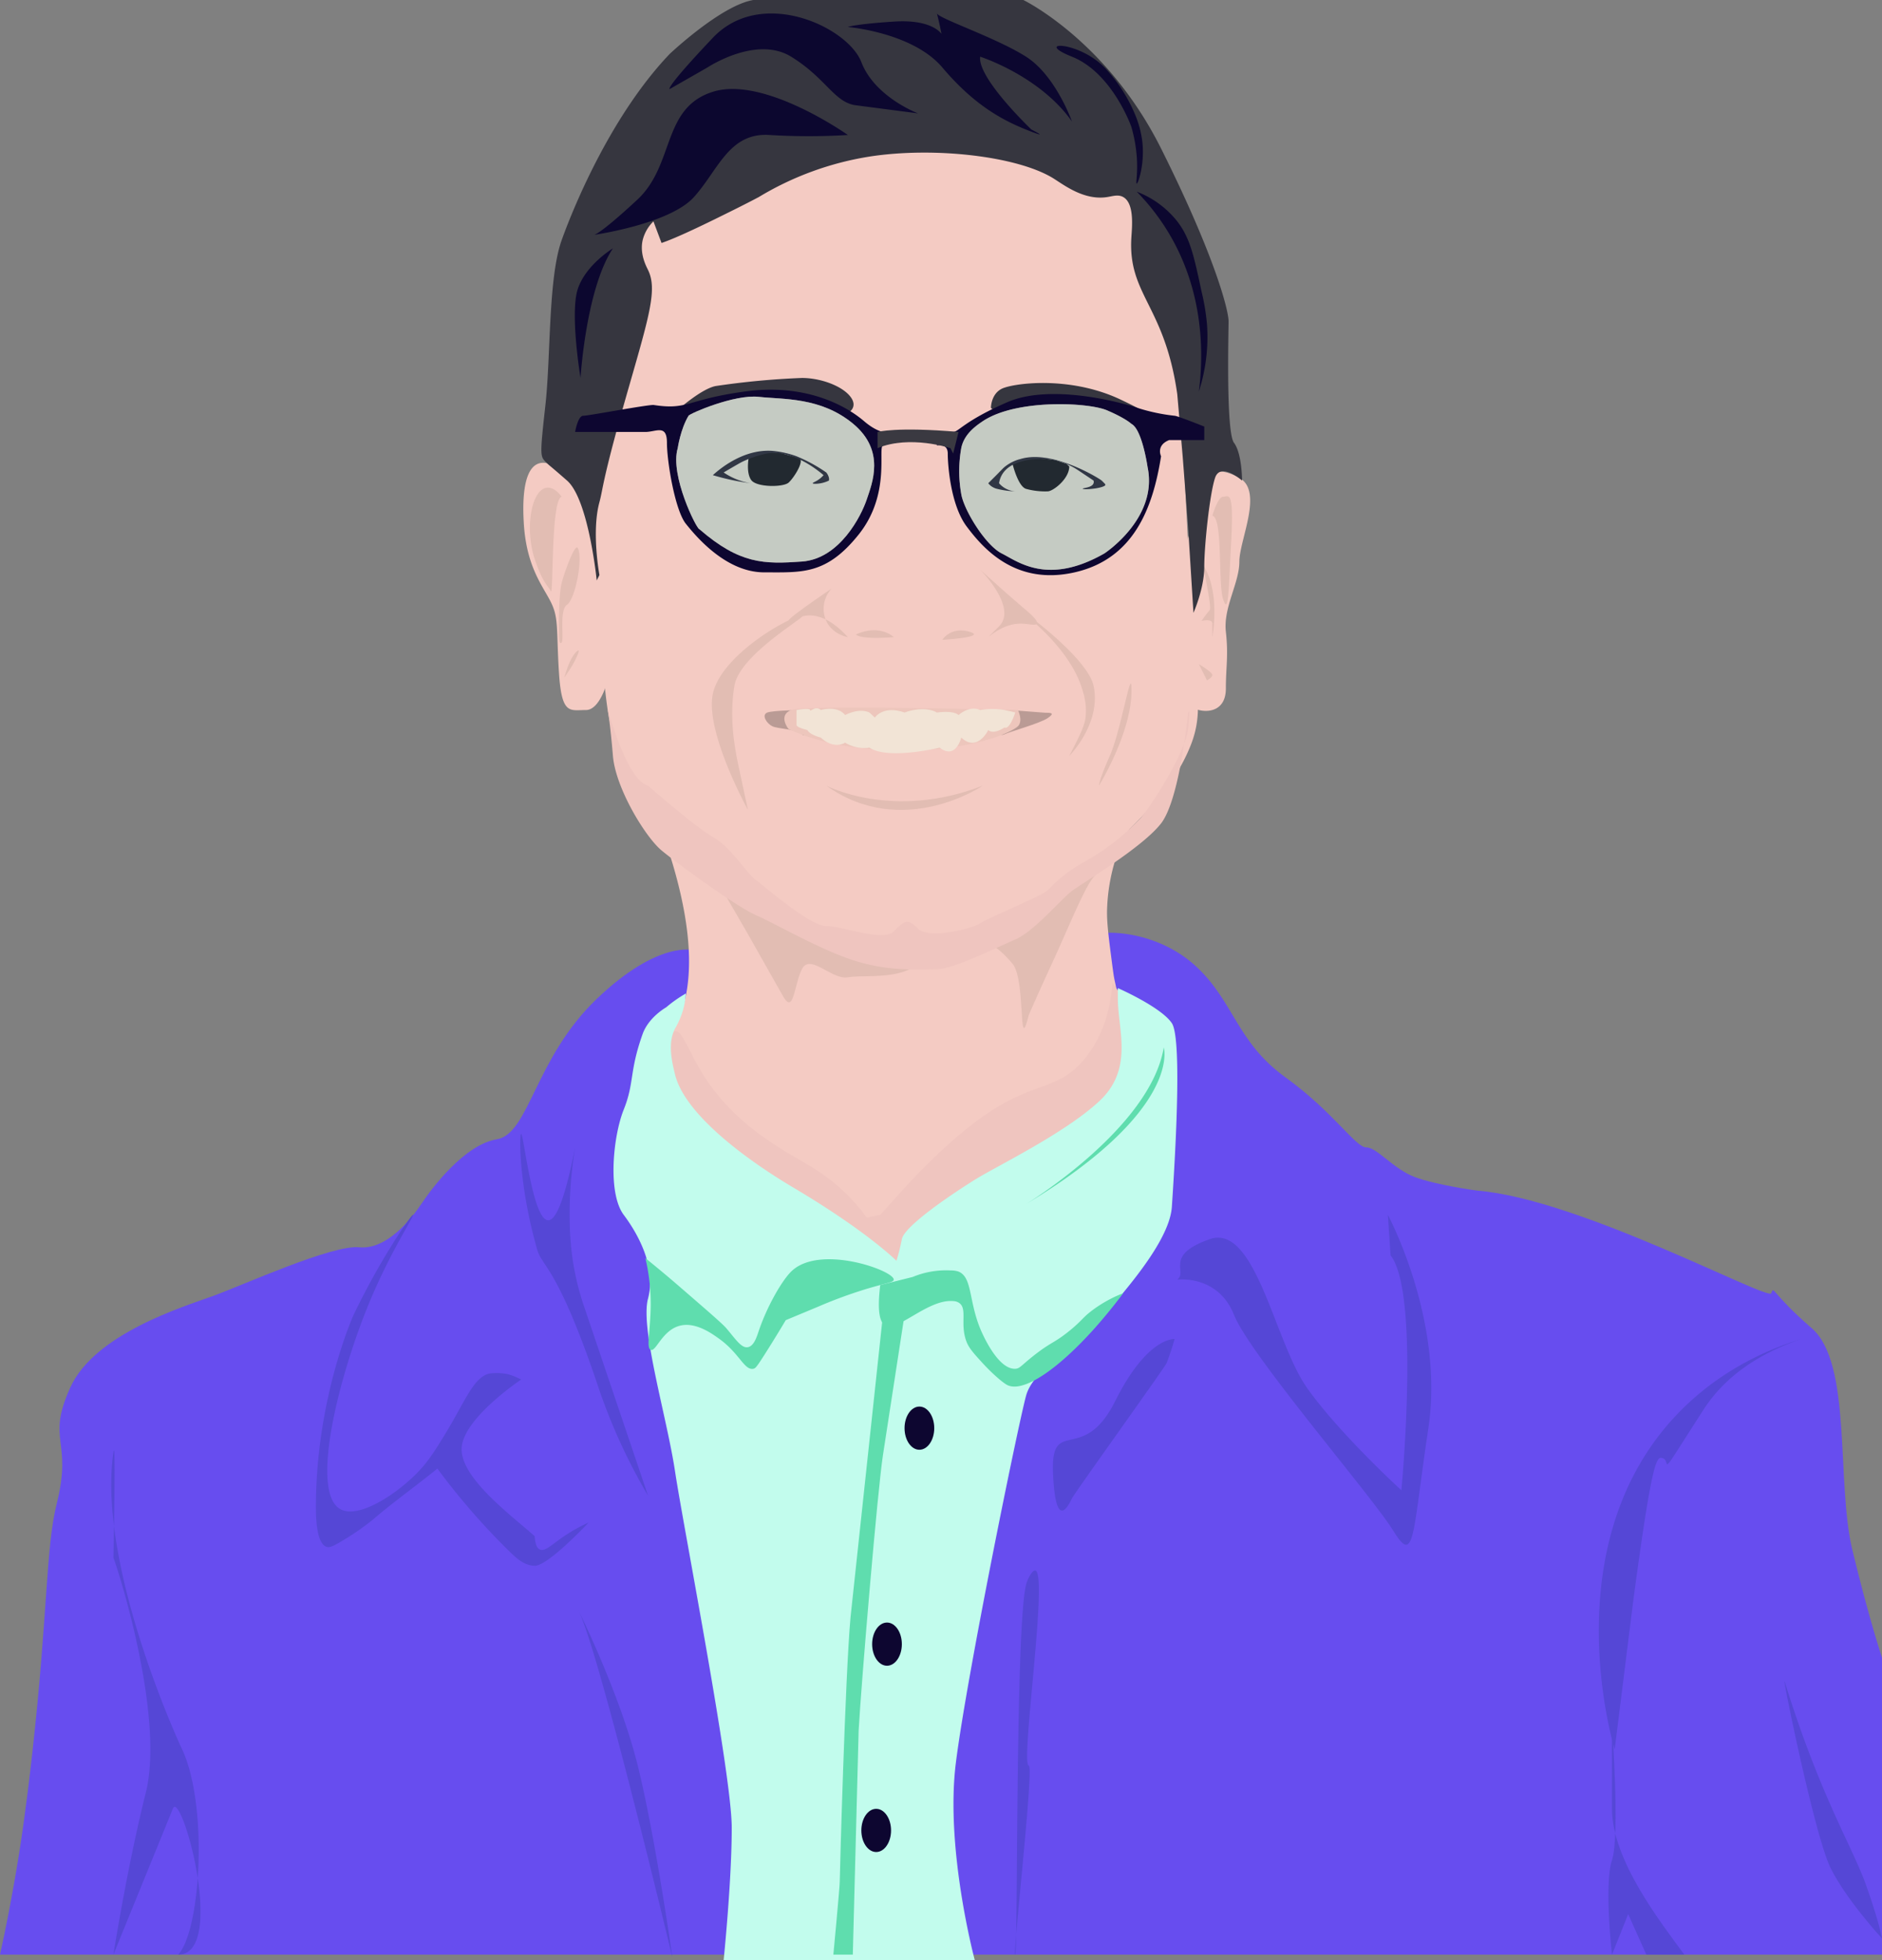 <svg xmlns="http://www.w3.org/2000/svg" xmlns:xlink="http://www.w3.org/1999/xlink" viewBox="0 0 697 726" xmlns:v="https://vecta.io/nano"><rect x="0" y="0" width="697" height="726" fill="#808080" stroke="none"/><path d="M697,614s-5-15-11-40,0-69-15-82-14-16-15-13-71-35-109-38c0,0-15-2-23-5s-14-11-18-11-12-13-30-26-19-28-33-41-35-15-45-10-141,4-141,4-13-4-36,18-25,50-37,52-24,18-28,24-13,17-23,16-43,14-54,18-44,14-53,34,1,19-5,43c-4.06,16.26-3.24,40.28-9,92-2.4,21.58-4.35,33.94-5,38-2.47,15.38-5,28.08-7,37H697Z" fill="#674def"/><g fill="#5547d6"><path d="M436 474c4-3-5-9 12-15s24 38 36 55 35 38 35 38 7-73-4-87l-1-15s21 39 15 79-5 51-13 38-53-65-59-80-21-13-21-13zm-238 95c-9-8-28-22-27-33s22-25 22-25a22 22 0 0 0-5-2 19.81 19.81 0 0 0-6.38-.28c-6.08.92-9.27 10.21-16.63 22.25-3.28 5.37-5.68 9.29-9 13-7.66 8.56-22.94 19-30 15-11.23-6.41-.68-49 11-77 7.67-18.39 16.5-31.71 16-32s-11.85 15.82-22 37c0 0-13.89 30.45-14 71 0 3.94.15 13.8 4 15 1 .31 2.21 0 7-3a91.41 91.41 0 0 0 10-7c7.73-6.66 16.09-12.56 24-19h0a255.13 255.13 0 0 0 27 31c2.46 2.37 5.21 4.89 9 5 4.91.15 20-16 20-16h0a58.6 58.6 0 0 0-9 5c-4.68 3.17-7.11 5.81-9 5-.85-.34-1.77-1.48-1.99-4.97zm-156 8c2 5 19 59 12 87s-12 60-12 60l22-54c3-8 20.25 54 2 54 8.45-9.09 11.27-56.46 1-77 0 0-31.12-66.81-25-109 0-.22.11-.73.18-.72.51.01.18 21.36-.18 39.72zm172 19s15.72 31.5 22.32 58.5S249 725 249 725s-27.39-114.75-35-129zm447 27c-1.48-4.78 11 57 17 69s19 26 19 26-1-6-6-20-17-33-30-75zm6-127c-10.51 3.6-26.19 10.81-36 26-19.36 30-10.7 18-16 18-2 0-4.12 8.26-10 52l-7 56c-1.4-4.66-21.92-76.74 23-124 15.42-16.23 33.37-24.06 46-28zm-232 0s-10-1-22 23-24 5-23 27 6 11 7 9 34-48 35-50a92.17 92.17 0 0 0 3-9zm-222-71c-3 15.21-6.44 27.09-10 27-5.81-.15-9.07-32.14-10-32-.71.11-.88 19.19 6 43 1.85 6.39 7.76 6.29 23 52a214.63 214.63 0 0 0 18 39l-24-71a100.22 100.22 0 0 1-4-17 110.87 110.87 0 0 1-1-13 151.73 151.73 0 0 1 2-28zm163 299c1 0 0-121 4-137 .56-2.24 2.34-5.47 3.42-5.27 4.9.87-5.56 71.73-2.42 72.27 2 .33-6 70-5 70z"/><path d="M623.78,724C615,712,597,689,597,670V639s3,41,0,50,0,35,0,35l6-15,6.72,15Z"/></g><path d="M415 313a69.84 69.84 0 0 0-5 24c-.12 4.8.59 10.2 2 21 1 7.59.6 2.48 3 17 0 0 2.75 11.56 5.16 14.68 1.06 1.38 1.84 1.93 1.84 2.32 0 1 3 8-9 19s-48 37-52 41-11 9-12 14-16 14-16 19a41.6 41.6 0 0 1-2 11s-4-15-22-32-45-37-53-43-16-9-16-13c0-9.82 4.91-19.27 8-24 8.18-12.55 12.65-35.64-5-82l81 2h83c2.56 0 9.93-.06 11 3 .69 2-1.52 4.53-3 6z" fill="#f4cbc3"/><path d="M412 364c-.58 7.9-2.7 19.56-11 29-10.32 11.74-18.64 6.93-39 22-13.16 9.74-25.86 23.73-27 25l-9 10-5 1c-.86-1.18-2.22-3-4-5-9.55-10.93-18.71-14.87-27-20-8-5-20-13.1-29-27-6-9.29-8.19-17.46-11-17s-4 8.85-4 15c-.13 27.72 23.72 51.06 34.68 61.72L282 460l64 19 51-47c2-3 27-51 27-51z" fill="#efc5bf"/><path d="M361,726s-11-41-7-73,23-125,26-136,22-20,26-26,27-29,28-44,4-62,0-68-20-13-20-13v4c0,11.4,6,26-7,38s-38,24-46,29-26,17-27,22a73.65,73.65,0,0,1-2,8s-11-11-38-27c-17.93-10.63-40.42-27.34-44-42-1.11-4.57-2.84-11.66,0-17a30.73,30.73,0,0,0,3-7,29,29,0,0,0,1-6,47.61,47.61,0,0,0-7.31,5.14s-6.45,3.6-8.69,9.86c-5,14-3,18-7,28s-6,31,0,39c3.9,5.2,7.8,12.09,9.23,19.29A25.46,25.46,0,0,1,240,481c-3,11,7,44,10,64s21,112,21,132-3,49-3,49Z" fill="#c2fced"/><g fill="#5fddae"><path d="M338 473a32.27 32.27 0 0 1 14.1-2.42 9.13 9.13 0 0 1 2.75.37c5.27 2 3.84 10.55 8.15 21.13.5 1.22 6.34 15.22 13 14.92 1.74-.08 2-1.06 7-5 6.46-5.06 7.33-4.42 13-9 5-4.06 4.88-5 9-8a48.14 48.14 0 0 1 11-6c-17.72 23.65-35.77 37.74-43 34-1.89-1-6-4.72-9-8-3.45-3.78-5.18-5.66-6.12-8.21-2.4-6.46.5-12.05-2.69-14.2a4.16 4.16 0 0 0-2.19-.66c-9.21-.81-20.31 11.23-25 9.07-1.82-.84-3.35-4.13-2-15zm42-27s46-28 51-58c0 0 7 23-51 58z"/><path d="M327 487l-12 112c-2 22-4 96-4 98s-2.36 27-2.36 27h7.2l2.16-83c1-18 7-89 9-102l8-52z"/></g><g fill="#0d0630"><ellipse cx="340.5" cy="529" rx="5.5" ry="8"/><ellipse cx="328.5" cy="609" rx="5.5" ry="8"/><ellipse cx="324.5" cy="678" rx="5.5" ry="8"/></g><path d="M438 255c0 1 2 7 6 8s10 0 10-8 1-12 0-21 5-18 5-26 9-26 0-31-14-2-16 9a161.52 161.52 0 0 1-5 20l-2 41zm-212-7c0 1-3 15-9 15s-9 2-10-14 0-20-3-26-9-13-10-29 2-25 10-22 16 9 17 20 6 37 6 37z" fill="#f4cbc3"/><path d="M449 191s2-7 4-7 4-3 3 16-1 28-3 22 0-30-4-31zm-3 19c-1-1.71 3 15 2 16a41.7 41.7 0 0 0-3 4s4-1 4 1v5s3-16-3-26zm-2 36l3 6s2-1 2-2-5-4-5-4zm-236-62s-4-6-8-2-5 16-2 25 5 10 6 12 0-34 4-35zm6 19c-1-2-5 9-6 13s-1 14-1 17 0 6 1 5-1-12 2-14 6-17 4-21zm0 38c1.18-.78-1 4-3 7l-2 3s2-8 5-10zm52 86l11 19 13 23c4 7 4-4 7-10s11 4 17 3 19 1 26-5-8-6.12-8-6.12L269.42 327zm115 49s3-7 9-20 12-28.24 15.48-31.62S405 321 405 321s-22 15-24 20-14 9-14 9 3 1 8 7 2 35 6 19z" fill="#e2bdb3"/><path d="M437 141l4 81c0 28.85 6 38.8 0 54-6.23 15.78-18.16 27.1-37 45a96.68 96.68 0 0 1-20 15 106.93 106.93 0 0 1-13 6c-12.81 4.78-48.06 16.4-82-3-14-8-37-23-45-30s-15-28-18-41-4-44-4-52-8-67-8-67l4-64 41-44 102-11 70 48c4.24 7.67 11.56 23.62 10 44a74.39 74.39 0 0 1-4 19z" fill="#f4cbc3"/><path d="M240 291s17 15 24 19 12 13 16 16 20 17 26 17 21 6 25 2 5-5 9-1 20 0 23-2 22.38-10 24.69-12 5.31-6 14.31-11a85 85 0 0 0 20.43-16C426 299 439 279 440 270s0-6 0-6-3 32-10 41-29 22-33 25-14 15-21 18-23 11-29 11-17 1-30-3-30-14-37-17-29-19-35-24-17-23-18-35-2-17.7-2-17.7 7 26.7 15 28.7z" fill="#efc5bf"/><path d="M374 263l13 1c2 0 4 0 1 2s-14 5-16 6-5-2-5-2l3-3zm-75 0s-13 0-15 1 0 4 2 5 9 1 11 3 4-4 4-4z" fill="#ba9b95"/><path d="M377 263c-1 0-79-2-84 0s-1 7-1 7 15 8 42 8 41-7 43-9 0-6 0-6z" fill="#edc6bc"/><path d="M306 291s24.68 13 58 0c0 0-29.62 20.25-58 0z" fill="#e2bdb3"/><path d="M376,263.88s-2,6.53-4,5.59c0,0-4,2.8-6,.94,0,0-4,8.38-10,2.79,0,0-2,8.39-8,3.73,0,0-19,4.66-26,0a13.17,13.17,0,0,1-9-1.86s-4,2.79-9-1.87c0,0-4-.93-5-2.79,0,0-4-.94-4-1.87V263s5-.93,5,0,2-1.86,4,0c0,0,6-1.86,9,1.87,0,0,5-2.8,9-.94l2,1.87s3-4.66,11-1.87c0,0,7-2.79,12,0,0,0,6-.93,8,.94,0,0,4-3.73,8-1.87a26.16,26.16,0,0,1,9,0Z" fill="#f2e4d6"/><g fill="#e2bdb3"><path d="M380 228c3.35 2.68 17.18 14.11 21 28a22.91 22.91 0 0 1 1 10c-.47 3.21-2.32 6.85-6 14h0s12-12 9-26c-2.52-11.76-34.23-33.71-25-26zm39 26c-.34-5.37-4 17-8 26s-4 11-4 11 13-21 12-37zm-122-26c3.56-.59-23 14-25 26s0 23 2 32l3 14s-16-29-13-43 27-28 33-29zm52 9s3-5 10-3-10 3-10 3zm-18-1s-5-5-14-1c0 0 1 2 14 1z"/><path d="M308 218a11 11 0 0 0-2 12c2.28 4.88 7.49 5.91 8 6-3.58-3.95-8.88-8.43-15-8-3.83.27-6.77 2.38-7 2s2.33-2.68 16-12zm55-7s14 14 7 21l-4 4c5-4.09 9.08-5 12-5s5.53.9 6 0c.58-1.1-2.64-3.84-4-5-3.89-3.32-9.45-8.16-17-15z"/></g><path d="M440 195l-2-26-2-23c-4.68-32.94-18.3-36.74-17-58 .23-3.8 1.21-12.62-3-15-1.88-1.06-3.87-.33-6 0-8.64 1.32-16.05-4.57-20-7-13.19-8.1-43.86-11.74-68-8a113.81 113.81 0 0 0-41 15c-5.13 2.72-10.54 5.38-16.12 8.13C257.5 84.75 249.5 88.5 245 90l-3-8a14.64 14.64 0 0 0-4 7c-1.13 5.12 1.33 9.61 2 11 3.4 7 .69 16.27-7 43-10.17 35.35-9.56 37.73-11 43-3 11 0 27 0 27l-1 2s-3-30-11-37-6-5-8-7-2-3 0-21 1-47 6-61 19-47 40-69c0 0 19-18 31-20h100s31 15 51 55 25 60 25 64-1 41 2 45 3 14 3 14-8-7-10-1-4 25-4 33-4 17-4 17z" fill="#36363f"/><path d="M397 45s-6-17-17-24-32-14-33-16c0 0 2 8 2 10v-2s-3-6-18-5-17 2-17 2 24 2 35 15 21 19 31 23 2 0 2 0-20-19-19-27c0 0 22 7 34 24zm24 26a35.07 35.07 0 0 1 15 11c4.77 6.19 6.19 12.84 9 26a82.55 82.55 0 0 1 2 12 65.76 65.76 0 0 1-3 25c1.41-10.94 2.85-35.25-11.12-58.62A82.45 82.45 0 0 0 421 71zm-2-24s-7-20-22-26 3.29-6.05 13 5a57.17 57.17 0 0 1 11 18 37.5 37.5 0 0 1 2 8c1.1 8.69-1.52 16.07-2 16s.47-3.78 0-10a54.76 54.76 0 0 0-2-11zM227 92s-10 6-13 15 1 33 1 33 2-33 12-48zm87-42s-31-22-50-16-14 27-28 40-16 13-16 13 28-4 37-14 13-24 28-23a237.79 237.79 0 0 0 29 0zm-52-25s18-12 31-4 16 17 24 18l23 3s-16-6-21-19-37-28-55-9-16 19-16 19z" fill="#0c072f"/><path d="M367 151s0-5 4-7 25-5 44 4 9 7 9 7l-9-2-27-4-14 2s-6 2-7 0zm-53 2s4-2 1-6-11-7-18-7a290.77 290.77 0 0 0-32 3c-5 1-13 8-13 8l12-3 16-1 23 1c1 0 11 5 11 5z" fill="#36363f"/><path d="M446 158s-10-4-11-4a69.72 69.72 0 0 1-14-3c-6-2-32-9-48-2s-18 11-20 11h-6v5s4-1 4 3 1 19 7 27 18 22 40 17 29-24 32-43c0 0-2-4 3-6h13zm-115 2s-4 2-11-4-22-14-44-11-21 7-34 5c-3 0-24 4-26 4s-3 6-3 6h26c4 0 8-3 8 4s3 25 7 30 15 18 29 18 23 1 35-14 7-32 9-33a13.39 13.39 0 0 1 5-1z" fill="#0d0630"/><g fill="#f4cbc3"><use xlink:href="#B"/><use xlink:href="#C"/></g><g opacity=".53" fill="#9bcbc3"><use xlink:href="#B"/><use xlink:href="#C"/></g><path d="M325,160s7-2,30,0l-2,8-1-2s-15-5-27,0Z" fill="#3a3941"/><path d="M277.25 169.79s-1 5.38 1 8.07 11.85 2.68 13.83.89 5.92-8.06 3.95-9l-3-.89-4-1.11-3-.19a13.1 13.1 0 0 0-8.83 2.19zm97.75 2.06s2 8.3 5 9.23a26.68 26.68 0 0 0 8 .92c2 0 8-4.62 8-9.23l-1-.92-4.15-1.42-5.85-.69-5.79.52z" fill="#222930"/><path d="M370 179a8.86 8.86 0 0 1 1-3c3.2-5.81 12.24-5.91 14-6a24.31 24.31 0 0 1 14 4c.17.1 2.11 1.4 6 4a1.7 1.7 0 0 1 0 1c-.56 1.66-4 1.72-4 2s1.78.29 4 0c.28 0 4.36-.58 4.38-1.45 0-.1-.11-.27-.38-.55a31.11 31.11 0 0 0-1-1c-.68-.65-18.11-11.57-30-8a15.23 15.23 0 0 0-6 3c-.6.52-.93.9-3 3l-3 3a5.91 5.91 0 0 0 1 1 6.26 6.26 0 0 0 2 1 31.86 31.86 0 0 0 7 1 8.89 8.89 0 0 1-4.12-1.37A8.62 8.62 0 0 1 370 179zm-65-3c-1.75-1.5-11.49-9.67-21-8a38.55 38.55 0 0 0-9 3c-1 .5-1.76.94-7 4a25.05 25.05 0 0 0 10 4 88.13 88.13 0 0 1-14-3c2.53-2.29 11.3-9.73 22-9a35.64 35.64 0 0 1 9 2 58.35 58.35 0 0 1 11 6h0a4.9 4.9 0 0 1 1 2 2.8 2.8 0 0 1 0 1 11.39 11.39 0 0 1-3 1c-1.36.25-2.93.3-3 0s1.37-.58 3-2a9.44 9.44 0 0 0 1-1z" fill="#313745"/><path d="M303,484c3.07-1.33,7.52-3.14,13-5,11.25-3.81,14.94-3.78,15-5,.17-3.38-27.56-13.32-38-3-3.4,3.36-8.85,12.7-12,22-.73,2.17-1.76,5.57-4,6-2.42.46-4.5-2.89-8-7-1.47-1.72-7-6.48-18-16-2.72-2.35-6.83-5.84-12-10a73.16,73.16,0,0,1,2,17c0,9.38-1.82,16.3,0,17,2,.76,4.28-7.45,11-9,5.79-1.34,11.72,3,14.5,5,7.41,5.39,9.16,11.65,12.5,11,.76-.15,1.17-.57,4-5,4.32-6.76,8-13,8-13h0Z" fill="#5fddae"/><defs ><path id="B" d="M419 157s-2-2-9-5-33.63-4.25-46 4c-3 2-7 5-8 10a48.54 48.54 0 0 0 0 17c1 6 9 19 15 22s17 12 38 0c0 0 20-13 16-32 0 0-2-14-6-16z"/><path id="C" d="M255 154c.51-.86 17-8 26-7s23 0 35 10 7 22 5 28-10 22-24 23-23 1-38-12c-1 0-11-20-8-30 0 0 1-7 4-12z"/></defs></svg>